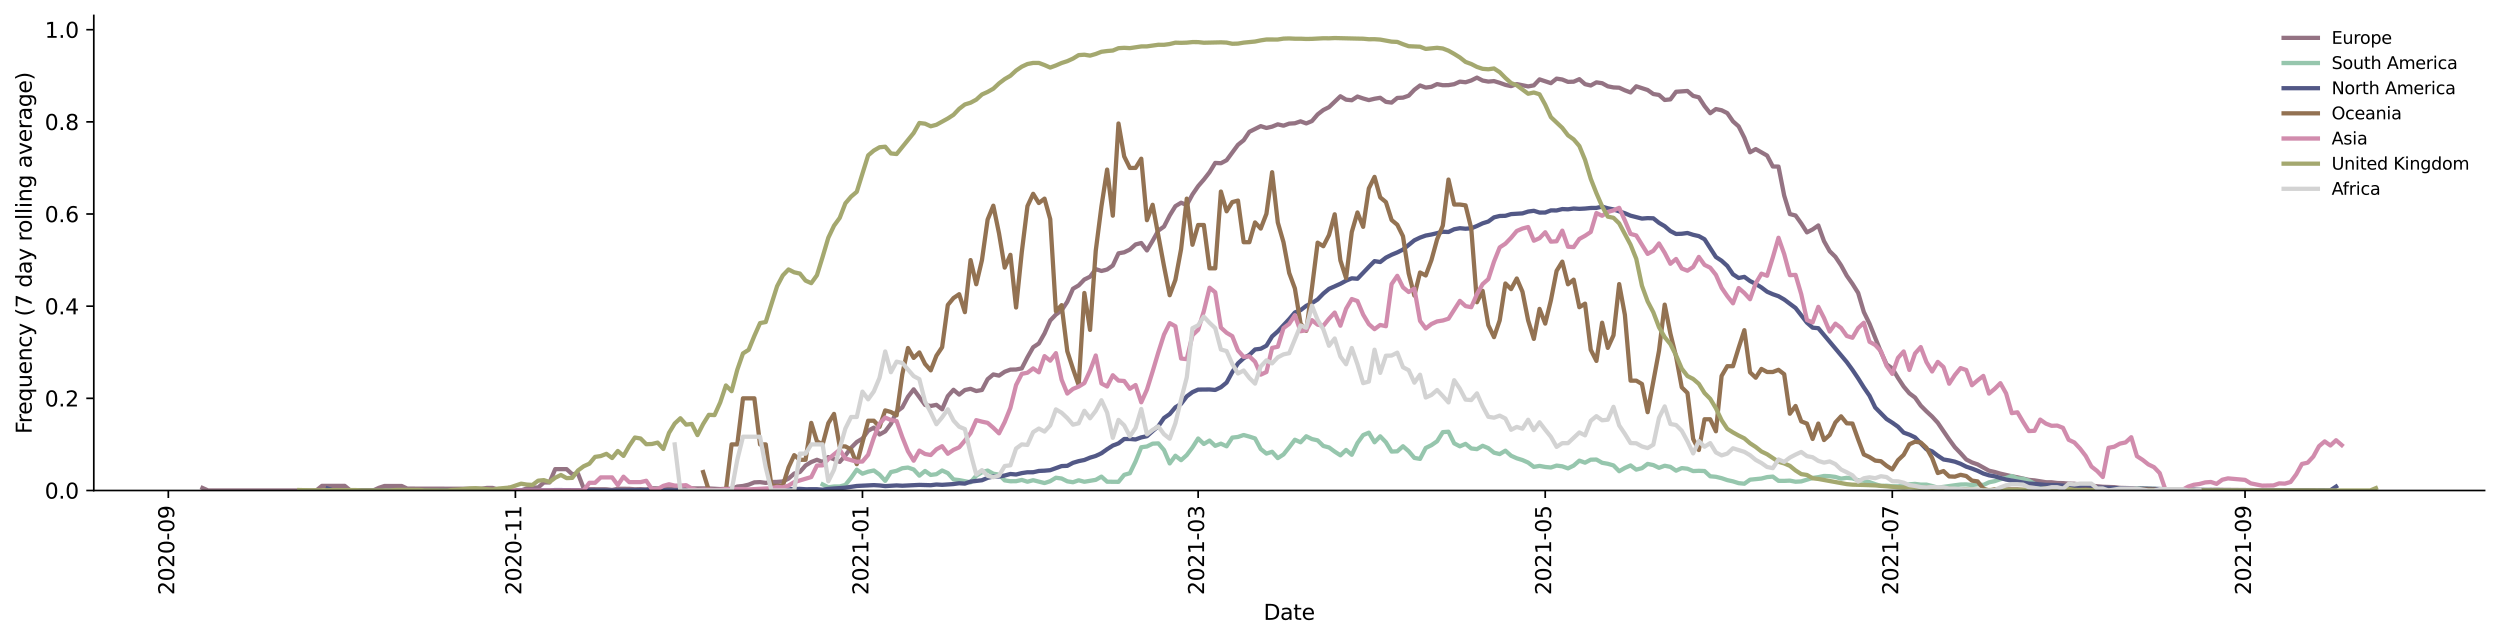 <?xml version="1.0" encoding="utf-8" standalone="no"?>
<!DOCTYPE svg PUBLIC "-//W3C//DTD SVG 1.1//EN"
  "http://www.w3.org/Graphics/SVG/1.1/DTD/svg11.dtd">
<svg height="298.621pt" version="1.1" viewBox="0 0 1166.981 298.621" width="1166.981pt" xmlns="http://www.w3.org/2000/svg" xmlns:xlink="http://www.w3.org/1999/xlink">
 <defs>
  <style type="text/css">*{stroke-linecap:butt;stroke-linejoin:round;}</style>
 </defs>
 <g id="figure_1">
  <g id="patch_1">
   <path d="M 0 298.621 
L 1166.981 298.621 
L 1166.981 0 
L 0 0 
z
" style="fill:#ffffff;"/>
  </g>
  <g id="axes_1">
   <g id="patch_2">
    <path d="M 43.781 228.96 
L 1159.781 228.96 
L 1159.781 7.2 
L 43.781 7.2 
z
" style="fill:#ffffff;"/>
   </g>
   <g id="matplotlib.axis_1">
    <g id="xtick_1">
     <g id="line2d_1">
      <defs>
       <path d="M 0 0 
L 0 3.5 
" id="mb3202e111b" style="stroke:#000000;stroke-width:0.8;"/>
      </defs>
      <g>
       <use style="stroke:#000000;stroke-width:0.8;" x="78.573" xlink:href="#mb3202e111b" y="228.96"/>
      </g>
     </g>
     <g id="text_1">
      <!-- 2020-09 -->
      <g transform="translate(81.333 277.743)rotate(-90)scale(0.1 -0.1)">
       <defs>
        <path d="M 1228 531 
L 3431 531 
L 3431 0 
L 469 0 
L 469 531 
Q 828 903 1448 1529 
Q 2069 2156 2228 2338 
Q 2531 2678 2651 2914 
Q 2772 3150 2772 3378 
Q 2772 3750 2511 3984 
Q 2250 4219 1831 4219 
Q 1534 4219 1204 4116 
Q 875 4013 500 3803 
L 500 4441 
Q 881 4594 1212 4672 
Q 1544 4750 1819 4750 
Q 2544 4750 2975 4387 
Q 3406 4025 3406 3419 
Q 3406 3131 3298 2873 
Q 3191 2616 2906 2266 
Q 2828 2175 2409 1742 
Q 1991 1309 1228 531 
z
" id="DejaVuSans-32" transform="scale(0.016)"/>
        <path d="M 2034 4250 
Q 1547 4250 1301 3770 
Q 1056 3291 1056 2328 
Q 1056 1369 1301 889 
Q 1547 409 2034 409 
Q 2525 409 2770 889 
Q 3016 1369 3016 2328 
Q 3016 3291 2770 3770 
Q 2525 4250 2034 4250 
z
M 2034 4750 
Q 2819 4750 3233 4129 
Q 3647 3509 3647 2328 
Q 3647 1150 3233 529 
Q 2819 -91 2034 -91 
Q 1250 -91 836 529 
Q 422 1150 422 2328 
Q 422 3509 836 4129 
Q 1250 4750 2034 4750 
z
" id="DejaVuSans-30" transform="scale(0.016)"/>
        <path d="M 313 2009 
L 1997 2009 
L 1997 1497 
L 313 1497 
L 313 2009 
z
" id="DejaVuSans-2d" transform="scale(0.016)"/>
        <path d="M 703 97 
L 703 672 
Q 941 559 1184 500 
Q 1428 441 1663 441 
Q 2288 441 2617 861 
Q 2947 1281 2994 2138 
Q 2813 1869 2534 1725 
Q 2256 1581 1919 1581 
Q 1219 1581 811 2004 
Q 403 2428 403 3163 
Q 403 3881 828 4315 
Q 1253 4750 1959 4750 
Q 2769 4750 3195 4129 
Q 3622 3509 3622 2328 
Q 3622 1225 3098 567 
Q 2575 -91 1691 -91 
Q 1453 -91 1209 -44 
Q 966 3 703 97 
z
M 1959 2075 
Q 2384 2075 2632 2365 
Q 2881 2656 2881 3163 
Q 2881 3666 2632 3958 
Q 2384 4250 1959 4250 
Q 1534 4250 1286 3958 
Q 1038 3666 1038 3163 
Q 1038 2656 1286 2365 
Q 1534 2075 1959 2075 
z
" id="DejaVuSans-39" transform="scale(0.016)"/>
       </defs>
       <use xlink:href="#DejaVuSans-32"/>
       <use x="63.623" xlink:href="#DejaVuSans-30"/>
       <use x="127.246" xlink:href="#DejaVuSans-32"/>
       <use x="190.869" xlink:href="#DejaVuSans-30"/>
       <use x="254.492" xlink:href="#DejaVuSans-2d"/>
       <use x="290.576" xlink:href="#DejaVuSans-30"/>
       <use x="354.199" xlink:href="#DejaVuSans-39"/>
      </g>
     </g>
    </g>
    <g id="xtick_2">
     <g id="line2d_2">
      <g>
       <use style="stroke:#000000;stroke-width:0.8;" x="240.582" xlink:href="#mb3202e111b" y="228.96"/>
      </g>
     </g>
     <g id="text_2">
      <!-- 2020-11 -->
      <g transform="translate(243.341 277.743)rotate(-90)scale(0.1 -0.1)">
       <defs>
        <path d="M 794 531 
L 1825 531 
L 1825 4091 
L 703 3866 
L 703 4441 
L 1819 4666 
L 2450 4666 
L 2450 531 
L 3481 531 
L 3481 0 
L 794 0 
L 794 531 
z
" id="DejaVuSans-31" transform="scale(0.016)"/>
       </defs>
       <use xlink:href="#DejaVuSans-32"/>
       <use x="63.623" xlink:href="#DejaVuSans-30"/>
       <use x="127.246" xlink:href="#DejaVuSans-32"/>
       <use x="190.869" xlink:href="#DejaVuSans-30"/>
       <use x="254.492" xlink:href="#DejaVuSans-2d"/>
       <use x="290.576" xlink:href="#DejaVuSans-31"/>
       <use x="354.199" xlink:href="#DejaVuSans-31"/>
      </g>
     </g>
    </g>
    <g id="xtick_3">
     <g id="line2d_3">
      <g>
       <use style="stroke:#000000;stroke-width:0.8;" x="402.59" xlink:href="#mb3202e111b" y="228.96"/>
      </g>
     </g>
     <g id="text_3">
      <!-- 2021-01 -->
      <g transform="translate(405.35 277.743)rotate(-90)scale(0.1 -0.1)">
       <use xlink:href="#DejaVuSans-32"/>
       <use x="63.623" xlink:href="#DejaVuSans-30"/>
       <use x="127.246" xlink:href="#DejaVuSans-32"/>
       <use x="190.869" xlink:href="#DejaVuSans-31"/>
       <use x="254.492" xlink:href="#DejaVuSans-2d"/>
       <use x="290.576" xlink:href="#DejaVuSans-30"/>
       <use x="354.199" xlink:href="#DejaVuSans-31"/>
      </g>
     </g>
    </g>
    <g id="xtick_4">
     <g id="line2d_4">
      <g>
       <use style="stroke:#000000;stroke-width:0.8;" x="559.287" xlink:href="#mb3202e111b" y="228.96"/>
      </g>
     </g>
     <g id="text_4">
      <!-- 2021-03 -->
      <g transform="translate(562.047 277.743)rotate(-90)scale(0.1 -0.1)">
       <defs>
        <path d="M 2597 2516 
Q 3050 2419 3304 2112 
Q 3559 1806 3559 1356 
Q 3559 666 3084 287 
Q 2609 -91 1734 -91 
Q 1441 -91 1130 -33 
Q 819 25 488 141 
L 488 750 
Q 750 597 1062 519 
Q 1375 441 1716 441 
Q 2309 441 2620 675 
Q 2931 909 2931 1356 
Q 2931 1769 2642 2001 
Q 2353 2234 1838 2234 
L 1294 2234 
L 1294 2753 
L 1863 2753 
Q 2328 2753 2575 2939 
Q 2822 3125 2822 3475 
Q 2822 3834 2567 4026 
Q 2313 4219 1838 4219 
Q 1578 4219 1281 4162 
Q 984 4106 628 3988 
L 628 4550 
Q 988 4650 1302 4700 
Q 1616 4750 1894 4750 
Q 2613 4750 3031 4423 
Q 3450 4097 3450 3541 
Q 3450 3153 3228 2886 
Q 3006 2619 2597 2516 
z
" id="DejaVuSans-33" transform="scale(0.016)"/>
       </defs>
       <use xlink:href="#DejaVuSans-32"/>
       <use x="63.623" xlink:href="#DejaVuSans-30"/>
       <use x="127.246" xlink:href="#DejaVuSans-32"/>
       <use x="190.869" xlink:href="#DejaVuSans-31"/>
       <use x="254.492" xlink:href="#DejaVuSans-2d"/>
       <use x="290.576" xlink:href="#DejaVuSans-30"/>
       <use x="354.199" xlink:href="#DejaVuSans-33"/>
      </g>
     </g>
    </g>
    <g id="xtick_5">
     <g id="line2d_5">
      <g>
       <use style="stroke:#000000;stroke-width:0.8;" x="721.296" xlink:href="#mb3202e111b" y="228.96"/>
      </g>
     </g>
     <g id="text_5">
      <!-- 2021-05 -->
      <g transform="translate(724.055 277.743)rotate(-90)scale(0.1 -0.1)">
       <defs>
        <path d="M 691 4666 
L 3169 4666 
L 3169 4134 
L 1269 4134 
L 1269 2991 
Q 1406 3038 1543 3061 
Q 1681 3084 1819 3084 
Q 2600 3084 3056 2656 
Q 3513 2228 3513 1497 
Q 3513 744 3044 326 
Q 2575 -91 1722 -91 
Q 1428 -91 1123 -41 
Q 819 9 494 109 
L 494 744 
Q 775 591 1075 516 
Q 1375 441 1709 441 
Q 2250 441 2565 725 
Q 2881 1009 2881 1497 
Q 2881 1984 2565 2268 
Q 2250 2553 1709 2553 
Q 1456 2553 1204 2497 
Q 953 2441 691 2322 
L 691 4666 
z
" id="DejaVuSans-35" transform="scale(0.016)"/>
       </defs>
       <use xlink:href="#DejaVuSans-32"/>
       <use x="63.623" xlink:href="#DejaVuSans-30"/>
       <use x="127.246" xlink:href="#DejaVuSans-32"/>
       <use x="190.869" xlink:href="#DejaVuSans-31"/>
       <use x="254.492" xlink:href="#DejaVuSans-2d"/>
       <use x="290.576" xlink:href="#DejaVuSans-30"/>
       <use x="354.199" xlink:href="#DejaVuSans-35"/>
      </g>
     </g>
    </g>
    <g id="xtick_6">
     <g id="line2d_6">
      <g>
       <use style="stroke:#000000;stroke-width:0.8;" x="883.304" xlink:href="#mb3202e111b" y="228.96"/>
      </g>
     </g>
     <g id="text_6">
      <!-- 2021-07 -->
      <g transform="translate(886.064 277.743)rotate(-90)scale(0.1 -0.1)">
       <defs>
        <path d="M 525 4666 
L 3525 4666 
L 3525 4397 
L 1831 0 
L 1172 0 
L 2766 4134 
L 525 4134 
L 525 4666 
z
" id="DejaVuSans-37" transform="scale(0.016)"/>
       </defs>
       <use xlink:href="#DejaVuSans-32"/>
       <use x="63.623" xlink:href="#DejaVuSans-30"/>
       <use x="127.246" xlink:href="#DejaVuSans-32"/>
       <use x="190.869" xlink:href="#DejaVuSans-31"/>
       <use x="254.492" xlink:href="#DejaVuSans-2d"/>
       <use x="290.576" xlink:href="#DejaVuSans-30"/>
       <use x="354.199" xlink:href="#DejaVuSans-37"/>
      </g>
     </g>
    </g>
    <g id="xtick_7">
     <g id="line2d_7">
      <g>
       <use style="stroke:#000000;stroke-width:0.8;" x="1047.969" xlink:href="#mb3202e111b" y="228.96"/>
      </g>
     </g>
     <g id="text_7">
      <!-- 2021-09 -->
      <g transform="translate(1050.728 277.743)rotate(-90)scale(0.1 -0.1)">
       <use xlink:href="#DejaVuSans-32"/>
       <use x="63.623" xlink:href="#DejaVuSans-30"/>
       <use x="127.246" xlink:href="#DejaVuSans-32"/>
       <use x="190.869" xlink:href="#DejaVuSans-31"/>
       <use x="254.492" xlink:href="#DejaVuSans-2d"/>
       <use x="290.576" xlink:href="#DejaVuSans-30"/>
       <use x="354.199" xlink:href="#DejaVuSans-39"/>
      </g>
     </g>
    </g>
    <g id="text_8">
     <!-- Date -->
     <g transform="translate(589.83 289.341)scale(0.1 -0.1)">
      <defs>
       <path d="M 1259 4147 
L 1259 519 
L 2022 519 
Q 2988 519 3436 956 
Q 3884 1394 3884 2338 
Q 3884 3275 3436 3711 
Q 2988 4147 2022 4147 
L 1259 4147 
z
M 628 4666 
L 1925 4666 
Q 3281 4666 3915 4102 
Q 4550 3538 4550 2338 
Q 4550 1131 3912 565 
Q 3275 0 1925 0 
L 628 0 
L 628 4666 
z
" id="DejaVuSans-44" transform="scale(0.016)"/>
       <path d="M 2194 1759 
Q 1497 1759 1228 1600 
Q 959 1441 959 1056 
Q 959 750 1161 570 
Q 1363 391 1709 391 
Q 2188 391 2477 730 
Q 2766 1069 2766 1631 
L 2766 1759 
L 2194 1759 
z
M 3341 1997 
L 3341 0 
L 2766 0 
L 2766 531 
Q 2569 213 2275 61 
Q 1981 -91 1556 -91 
Q 1019 -91 701 211 
Q 384 513 384 1019 
Q 384 1609 779 1909 
Q 1175 2209 1959 2209 
L 2766 2209 
L 2766 2266 
Q 2766 2663 2505 2880 
Q 2244 3097 1772 3097 
Q 1472 3097 1187 3025 
Q 903 2953 641 2809 
L 641 3341 
Q 956 3463 1253 3523 
Q 1550 3584 1831 3584 
Q 2591 3584 2966 3190 
Q 3341 2797 3341 1997 
z
" id="DejaVuSans-61" transform="scale(0.016)"/>
       <path d="M 1172 4494 
L 1172 3500 
L 2356 3500 
L 2356 3053 
L 1172 3053 
L 1172 1153 
Q 1172 725 1289 603 
Q 1406 481 1766 481 
L 2356 481 
L 2356 0 
L 1766 0 
Q 1100 0 847 248 
Q 594 497 594 1153 
L 594 3053 
L 172 3053 
L 172 3500 
L 594 3500 
L 594 4494 
L 1172 4494 
z
" id="DejaVuSans-74" transform="scale(0.016)"/>
       <path d="M 3597 1894 
L 3597 1613 
L 953 1613 
Q 991 1019 1311 708 
Q 1631 397 2203 397 
Q 2534 397 2845 478 
Q 3156 559 3463 722 
L 3463 178 
Q 3153 47 2828 -22 
Q 2503 -91 2169 -91 
Q 1331 -91 842 396 
Q 353 884 353 1716 
Q 353 2575 817 3079 
Q 1281 3584 2069 3584 
Q 2775 3584 3186 3129 
Q 3597 2675 3597 1894 
z
M 3022 2063 
Q 3016 2534 2758 2815 
Q 2500 3097 2075 3097 
Q 1594 3097 1305 2825 
Q 1016 2553 972 2059 
L 3022 2063 
z
" id="DejaVuSans-65" transform="scale(0.016)"/>
      </defs>
      <use xlink:href="#DejaVuSans-44"/>
      <use x="77.002" xlink:href="#DejaVuSans-61"/>
      <use x="138.281" xlink:href="#DejaVuSans-74"/>
      <use x="177.49" xlink:href="#DejaVuSans-65"/>
     </g>
    </g>
   </g>
   <g id="matplotlib.axis_2">
    <g id="ytick_1">
     <g id="line2d_8">
      <defs>
       <path d="M 0 0 
L -3.5 0 
" id="m6510a0fc95" style="stroke:#000000;stroke-width:0.8;"/>
      </defs>
      <g>
       <use style="stroke:#000000;stroke-width:0.8;" x="43.781" xlink:href="#m6510a0fc95" y="228.96"/>
      </g>
     </g>
     <g id="text_9">
      <!-- 0.0 -->
      <g transform="translate(20.878 232.759)scale(0.1 -0.1)">
       <defs>
        <path d="M 684 794 
L 1344 794 
L 1344 0 
L 684 0 
L 684 794 
z
" id="DejaVuSans-2e" transform="scale(0.016)"/>
       </defs>
       <use xlink:href="#DejaVuSans-30"/>
       <use x="63.623" xlink:href="#DejaVuSans-2e"/>
       <use x="95.41" xlink:href="#DejaVuSans-30"/>
      </g>
     </g>
    </g>
    <g id="ytick_2">
     <g id="line2d_9">
      <g>
       <use style="stroke:#000000;stroke-width:0.8;" x="43.781" xlink:href="#m6510a0fc95" y="185.94"/>
      </g>
     </g>
     <g id="text_10">
      <!-- 0.2 -->
      <g transform="translate(20.878 189.739)scale(0.1 -0.1)">
       <use xlink:href="#DejaVuSans-30"/>
       <use x="63.623" xlink:href="#DejaVuSans-2e"/>
       <use x="95.41" xlink:href="#DejaVuSans-32"/>
      </g>
     </g>
    </g>
    <g id="ytick_3">
     <g id="line2d_10">
      <g>
       <use style="stroke:#000000;stroke-width:0.8;" x="43.781" xlink:href="#m6510a0fc95" y="142.92"/>
      </g>
     </g>
     <g id="text_11">
      <!-- 0.4 -->
      <g transform="translate(20.878 146.719)scale(0.1 -0.1)">
       <defs>
        <path d="M 2419 4116 
L 825 1625 
L 2419 1625 
L 2419 4116 
z
M 2253 4666 
L 3047 4666 
L 3047 1625 
L 3713 1625 
L 3713 1100 
L 3047 1100 
L 3047 0 
L 2419 0 
L 2419 1100 
L 313 1100 
L 313 1709 
L 2253 4666 
z
" id="DejaVuSans-34" transform="scale(0.016)"/>
       </defs>
       <use xlink:href="#DejaVuSans-30"/>
       <use x="63.623" xlink:href="#DejaVuSans-2e"/>
       <use x="95.41" xlink:href="#DejaVuSans-34"/>
      </g>
     </g>
    </g>
    <g id="ytick_4">
     <g id="line2d_11">
      <g>
       <use style="stroke:#000000;stroke-width:0.8;" x="43.781" xlink:href="#m6510a0fc95" y="99.9"/>
      </g>
     </g>
     <g id="text_12">
      <!-- 0.6 -->
      <g transform="translate(20.878 103.699)scale(0.1 -0.1)">
       <defs>
        <path d="M 2113 2584 
Q 1688 2584 1439 2293 
Q 1191 2003 1191 1497 
Q 1191 994 1439 701 
Q 1688 409 2113 409 
Q 2538 409 2786 701 
Q 3034 994 3034 1497 
Q 3034 2003 2786 2293 
Q 2538 2584 2113 2584 
z
M 3366 4563 
L 3366 3988 
Q 3128 4100 2886 4159 
Q 2644 4219 2406 4219 
Q 1781 4219 1451 3797 
Q 1122 3375 1075 2522 
Q 1259 2794 1537 2939 
Q 1816 3084 2150 3084 
Q 2853 3084 3261 2657 
Q 3669 2231 3669 1497 
Q 3669 778 3244 343 
Q 2819 -91 2113 -91 
Q 1303 -91 875 529 
Q 447 1150 447 2328 
Q 447 3434 972 4092 
Q 1497 4750 2381 4750 
Q 2619 4750 2861 4703 
Q 3103 4656 3366 4563 
z
" id="DejaVuSans-36" transform="scale(0.016)"/>
       </defs>
       <use xlink:href="#DejaVuSans-30"/>
       <use x="63.623" xlink:href="#DejaVuSans-2e"/>
       <use x="95.41" xlink:href="#DejaVuSans-36"/>
      </g>
     </g>
    </g>
    <g id="ytick_5">
     <g id="line2d_12">
      <g>
       <use style="stroke:#000000;stroke-width:0.8;" x="43.781" xlink:href="#m6510a0fc95" y="56.88"/>
      </g>
     </g>
     <g id="text_13">
      <!-- 0.8 -->
      <g transform="translate(20.878 60.679)scale(0.1 -0.1)">
       <defs>
        <path d="M 2034 2216 
Q 1584 2216 1326 1975 
Q 1069 1734 1069 1313 
Q 1069 891 1326 650 
Q 1584 409 2034 409 
Q 2484 409 2743 651 
Q 3003 894 3003 1313 
Q 3003 1734 2745 1975 
Q 2488 2216 2034 2216 
z
M 1403 2484 
Q 997 2584 770 2862 
Q 544 3141 544 3541 
Q 544 4100 942 4425 
Q 1341 4750 2034 4750 
Q 2731 4750 3128 4425 
Q 3525 4100 3525 3541 
Q 3525 3141 3298 2862 
Q 3072 2584 2669 2484 
Q 3125 2378 3379 2068 
Q 3634 1759 3634 1313 
Q 3634 634 3220 271 
Q 2806 -91 2034 -91 
Q 1263 -91 848 271 
Q 434 634 434 1313 
Q 434 1759 690 2068 
Q 947 2378 1403 2484 
z
M 1172 3481 
Q 1172 3119 1398 2916 
Q 1625 2713 2034 2713 
Q 2441 2713 2670 2916 
Q 2900 3119 2900 3481 
Q 2900 3844 2670 4047 
Q 2441 4250 2034 4250 
Q 1625 4250 1398 4047 
Q 1172 3844 1172 3481 
z
" id="DejaVuSans-38" transform="scale(0.016)"/>
       </defs>
       <use xlink:href="#DejaVuSans-30"/>
       <use x="63.623" xlink:href="#DejaVuSans-2e"/>
       <use x="95.41" xlink:href="#DejaVuSans-38"/>
      </g>
     </g>
    </g>
    <g id="ytick_6">
     <g id="line2d_13">
      <g>
       <use style="stroke:#000000;stroke-width:0.8;" x="43.781" xlink:href="#m6510a0fc95" y="13.859"/>
      </g>
     </g>
     <g id="text_14">
      <!-- 1.0 -->
      <g transform="translate(20.878 17.659)scale(0.1 -0.1)">
       <use xlink:href="#DejaVuSans-31"/>
       <use x="63.623" xlink:href="#DejaVuSans-2e"/>
       <use x="95.41" xlink:href="#DejaVuSans-30"/>
      </g>
     </g>
    </g>
    <g id="text_15">
     <!-- Frequency (7 day rolling average) -->
     <g transform="translate(14.798 202.529)rotate(-90)scale(0.1 -0.1)">
      <defs>
       <path d="M 628 4666 
L 3309 4666 
L 3309 4134 
L 1259 4134 
L 1259 2759 
L 3109 2759 
L 3109 2228 
L 1259 2228 
L 1259 0 
L 628 0 
L 628 4666 
z
" id="DejaVuSans-46" transform="scale(0.016)"/>
       <path d="M 2631 2963 
Q 2534 3019 2420 3045 
Q 2306 3072 2169 3072 
Q 1681 3072 1420 2755 
Q 1159 2438 1159 1844 
L 1159 0 
L 581 0 
L 581 3500 
L 1159 3500 
L 1159 2956 
Q 1341 3275 1631 3429 
Q 1922 3584 2338 3584 
Q 2397 3584 2469 3576 
Q 2541 3569 2628 3553 
L 2631 2963 
z
" id="DejaVuSans-72" transform="scale(0.016)"/>
       <path d="M 947 1747 
Q 947 1113 1208 752 
Q 1469 391 1925 391 
Q 2381 391 2643 752 
Q 2906 1113 2906 1747 
Q 2906 2381 2643 2742 
Q 2381 3103 1925 3103 
Q 1469 3103 1208 2742 
Q 947 2381 947 1747 
z
M 2906 525 
Q 2725 213 2448 61 
Q 2172 -91 1784 -91 
Q 1150 -91 751 415 
Q 353 922 353 1747 
Q 353 2572 751 3078 
Q 1150 3584 1784 3584 
Q 2172 3584 2448 3432 
Q 2725 3281 2906 2969 
L 2906 3500 
L 3481 3500 
L 3481 -1331 
L 2906 -1331 
L 2906 525 
z
" id="DejaVuSans-71" transform="scale(0.016)"/>
       <path d="M 544 1381 
L 544 3500 
L 1119 3500 
L 1119 1403 
Q 1119 906 1312 657 
Q 1506 409 1894 409 
Q 2359 409 2629 706 
Q 2900 1003 2900 1516 
L 2900 3500 
L 3475 3500 
L 3475 0 
L 2900 0 
L 2900 538 
Q 2691 219 2414 64 
Q 2138 -91 1772 -91 
Q 1169 -91 856 284 
Q 544 659 544 1381 
z
M 1991 3584 
L 1991 3584 
z
" id="DejaVuSans-75" transform="scale(0.016)"/>
       <path d="M 3513 2113 
L 3513 0 
L 2938 0 
L 2938 2094 
Q 2938 2591 2744 2837 
Q 2550 3084 2163 3084 
Q 1697 3084 1428 2787 
Q 1159 2491 1159 1978 
L 1159 0 
L 581 0 
L 581 3500 
L 1159 3500 
L 1159 2956 
Q 1366 3272 1645 3428 
Q 1925 3584 2291 3584 
Q 2894 3584 3203 3211 
Q 3513 2838 3513 2113 
z
" id="DejaVuSans-6e" transform="scale(0.016)"/>
       <path d="M 3122 3366 
L 3122 2828 
Q 2878 2963 2633 3030 
Q 2388 3097 2138 3097 
Q 1578 3097 1268 2742 
Q 959 2388 959 1747 
Q 959 1106 1268 751 
Q 1578 397 2138 397 
Q 2388 397 2633 464 
Q 2878 531 3122 666 
L 3122 134 
Q 2881 22 2623 -34 
Q 2366 -91 2075 -91 
Q 1284 -91 818 406 
Q 353 903 353 1747 
Q 353 2603 823 3093 
Q 1294 3584 2113 3584 
Q 2378 3584 2631 3529 
Q 2884 3475 3122 3366 
z
" id="DejaVuSans-63" transform="scale(0.016)"/>
       <path d="M 2059 -325 
Q 1816 -950 1584 -1140 
Q 1353 -1331 966 -1331 
L 506 -1331 
L 506 -850 
L 844 -850 
Q 1081 -850 1212 -737 
Q 1344 -625 1503 -206 
L 1606 56 
L 191 3500 
L 800 3500 
L 1894 763 
L 2988 3500 
L 3597 3500 
L 2059 -325 
z
" id="DejaVuSans-79" transform="scale(0.016)"/>
       <path id="DejaVuSans-20" transform="scale(0.016)"/>
       <path d="M 1984 4856 
Q 1566 4138 1362 3434 
Q 1159 2731 1159 2009 
Q 1159 1288 1364 580 
Q 1569 -128 1984 -844 
L 1484 -844 
Q 1016 -109 783 600 
Q 550 1309 550 2009 
Q 550 2706 781 3412 
Q 1013 4119 1484 4856 
L 1984 4856 
z
" id="DejaVuSans-28" transform="scale(0.016)"/>
       <path d="M 2906 2969 
L 2906 4863 
L 3481 4863 
L 3481 0 
L 2906 0 
L 2906 525 
Q 2725 213 2448 61 
Q 2172 -91 1784 -91 
Q 1150 -91 751 415 
Q 353 922 353 1747 
Q 353 2572 751 3078 
Q 1150 3584 1784 3584 
Q 2172 3584 2448 3432 
Q 2725 3281 2906 2969 
z
M 947 1747 
Q 947 1113 1208 752 
Q 1469 391 1925 391 
Q 2381 391 2643 752 
Q 2906 1113 2906 1747 
Q 2906 2381 2643 2742 
Q 2381 3103 1925 3103 
Q 1469 3103 1208 2742 
Q 947 2381 947 1747 
z
" id="DejaVuSans-64" transform="scale(0.016)"/>
       <path d="M 1959 3097 
Q 1497 3097 1228 2736 
Q 959 2375 959 1747 
Q 959 1119 1226 758 
Q 1494 397 1959 397 
Q 2419 397 2687 759 
Q 2956 1122 2956 1747 
Q 2956 2369 2687 2733 
Q 2419 3097 1959 3097 
z
M 1959 3584 
Q 2709 3584 3137 3096 
Q 3566 2609 3566 1747 
Q 3566 888 3137 398 
Q 2709 -91 1959 -91 
Q 1206 -91 779 398 
Q 353 888 353 1747 
Q 353 2609 779 3096 
Q 1206 3584 1959 3584 
z
" id="DejaVuSans-6f" transform="scale(0.016)"/>
       <path d="M 603 4863 
L 1178 4863 
L 1178 0 
L 603 0 
L 603 4863 
z
" id="DejaVuSans-6c" transform="scale(0.016)"/>
       <path d="M 603 3500 
L 1178 3500 
L 1178 0 
L 603 0 
L 603 3500 
z
M 603 4863 
L 1178 4863 
L 1178 4134 
L 603 4134 
L 603 4863 
z
" id="DejaVuSans-69" transform="scale(0.016)"/>
       <path d="M 2906 1791 
Q 2906 2416 2648 2759 
Q 2391 3103 1925 3103 
Q 1463 3103 1205 2759 
Q 947 2416 947 1791 
Q 947 1169 1205 825 
Q 1463 481 1925 481 
Q 2391 481 2648 825 
Q 2906 1169 2906 1791 
z
M 3481 434 
Q 3481 -459 3084 -895 
Q 2688 -1331 1869 -1331 
Q 1566 -1331 1297 -1286 
Q 1028 -1241 775 -1147 
L 775 -588 
Q 1028 -725 1275 -790 
Q 1522 -856 1778 -856 
Q 2344 -856 2625 -561 
Q 2906 -266 2906 331 
L 2906 616 
Q 2728 306 2450 153 
Q 2172 0 1784 0 
Q 1141 0 747 490 
Q 353 981 353 1791 
Q 353 2603 747 3093 
Q 1141 3584 1784 3584 
Q 2172 3584 2450 3431 
Q 2728 3278 2906 2969 
L 2906 3500 
L 3481 3500 
L 3481 434 
z
" id="DejaVuSans-67" transform="scale(0.016)"/>
       <path d="M 191 3500 
L 800 3500 
L 1894 563 
L 2988 3500 
L 3597 3500 
L 2284 0 
L 1503 0 
L 191 3500 
z
" id="DejaVuSans-76" transform="scale(0.016)"/>
       <path d="M 513 4856 
L 1013 4856 
Q 1481 4119 1714 3412 
Q 1947 2706 1947 2009 
Q 1947 1309 1714 600 
Q 1481 -109 1013 -844 
L 513 -844 
Q 928 -128 1133 580 
Q 1338 1288 1338 2009 
Q 1338 2731 1133 3434 
Q 928 4138 513 4856 
z
" id="DejaVuSans-29" transform="scale(0.016)"/>
      </defs>
      <use xlink:href="#DejaVuSans-46"/>
      <use x="50.27" xlink:href="#DejaVuSans-72"/>
      <use x="89.133" xlink:href="#DejaVuSans-65"/>
      <use x="150.656" xlink:href="#DejaVuSans-71"/>
      <use x="214.133" xlink:href="#DejaVuSans-75"/>
      <use x="277.512" xlink:href="#DejaVuSans-65"/>
      <use x="339.035" xlink:href="#DejaVuSans-6e"/>
      <use x="402.414" xlink:href="#DejaVuSans-63"/>
      <use x="457.395" xlink:href="#DejaVuSans-79"/>
      <use x="516.574" xlink:href="#DejaVuSans-20"/>
      <use x="548.361" xlink:href="#DejaVuSans-28"/>
      <use x="587.375" xlink:href="#DejaVuSans-37"/>
      <use x="650.998" xlink:href="#DejaVuSans-20"/>
      <use x="682.785" xlink:href="#DejaVuSans-64"/>
      <use x="746.262" xlink:href="#DejaVuSans-61"/>
      <use x="807.541" xlink:href="#DejaVuSans-79"/>
      <use x="866.721" xlink:href="#DejaVuSans-20"/>
      <use x="898.508" xlink:href="#DejaVuSans-72"/>
      <use x="937.371" xlink:href="#DejaVuSans-6f"/>
      <use x="998.553" xlink:href="#DejaVuSans-6c"/>
      <use x="1026.336" xlink:href="#DejaVuSans-6c"/>
      <use x="1054.119" xlink:href="#DejaVuSans-69"/>
      <use x="1081.902" xlink:href="#DejaVuSans-6e"/>
      <use x="1145.281" xlink:href="#DejaVuSans-67"/>
      <use x="1208.758" xlink:href="#DejaVuSans-20"/>
      <use x="1240.545" xlink:href="#DejaVuSans-61"/>
      <use x="1301.824" xlink:href="#DejaVuSans-76"/>
      <use x="1361.004" xlink:href="#DejaVuSans-65"/>
      <use x="1422.527" xlink:href="#DejaVuSans-72"/>
      <use x="1463.641" xlink:href="#DejaVuSans-61"/>
      <use x="1524.92" xlink:href="#DejaVuSans-67"/>
      <use x="1588.396" xlink:href="#DejaVuSans-65"/>
      <use x="1649.92" xlink:href="#DejaVuSans-29"/>
     </g>
    </g>
   </g>
   <g id="line2d_14">
    <path clip-path="url(#p6777eff695)" d="M 94.509 227.781 
L 97.164 228.96 
L 147.626 228.96 
L 150.282 226.809 
L 160.905 226.809 
L 163.561 228.96 
L 174.185 228.96 
L 176.841 227.731 
L 179.497 226.853 
L 187.464 226.853 
L 190.12 228.082 
L 200.744 228.116 
L 224.647 228.148 
L 227.302 227.771 
L 229.958 227.771 
L 232.614 228.583 
L 237.926 228.583 
L 240.582 228.96 
L 243.238 228.96 
L 245.894 228.004 
L 248.549 227.586 
L 251.205 227.586 
L 253.861 225.196 
L 256.517 225.196 
L 259.173 218.982 
L 264.485 218.987 
L 267.141 221.377 
L 269.796 221.087 
L 272.452 227.944 
L 275.108 228.357 
L 283.076 228.408 
L 285.732 228.721 
L 288.388 228.158 
L 293.699 228.2 
L 296.355 228.398 
L 299.011 228.327 
L 301.667 228.463 
L 304.323 227.951 
L 312.291 228.022 
L 314.946 228.141 
L 317.602 228.44 
L 320.258 228.303 
L 322.914 227.971 
L 330.882 228 
L 336.193 228.302 
L 338.849 228.172 
L 341.505 228.179 
L 344.161 227.124 
L 346.817 226.854 
L 349.473 226.232 
L 352.129 225.167 
L 354.785 225.046 
L 357.44 225.414 
L 360.096 225.019 
L 362.752 224.951 
L 365.408 224.743 
L 368.064 223.423 
L 370.72 221.066 
L 373.376 220.322 
L 376.032 217.287 
L 378.687 215.668 
L 381.343 214.625 
L 383.999 215.65 
L 386.655 213.366 
L 389.311 214.352 
L 391.967 215.595 
L 394.623 212.576 
L 397.279 209.009 
L 399.935 206.325 
L 402.59 204.728 
L 405.246 201.08 
L 407.902 199.623 
L 410.558 202.808 
L 413.214 201.351 
L 415.87 197.815 
L 418.526 192.179 
L 421.182 190.176 
L 423.837 185.194 
L 426.493 181.748 
L 431.805 189.009 
L 434.461 189.499 
L 437.117 188.984 
L 439.773 191.05 
L 442.429 184.906 
L 445.084 181.948 
L 447.74 184.186 
L 450.396 182.072 
L 453.052 181.492 
L 455.708 182.539 
L 458.364 182.045 
L 461.02 177.003 
L 463.676 174.789 
L 466.331 175.333 
L 468.987 173.533 
L 471.643 172.537 
L 474.299 172.481 
L 476.955 171.966 
L 479.611 166.758 
L 482.267 162.094 
L 484.923 160.337 
L 487.578 155.633 
L 490.234 149.603 
L 492.89 146.835 
L 495.546 144.866 
L 498.202 140.853 
L 500.858 134.786 
L 503.514 133.228 
L 506.17 130.476 
L 508.826 129.172 
L 511.481 125.621 
L 514.137 126.493 
L 516.793 125.806 
L 519.449 123.945 
L 522.105 118.255 
L 524.761 117.781 
L 527.417 116.489 
L 530.073 114.111 
L 532.728 113.437 
L 535.384 116.905 
L 538.04 112.405 
L 540.696 107.639 
L 543.352 105.764 
L 546.008 100.555 
L 548.664 96.245 
L 551.32 94.634 
L 553.975 95.707 
L 556.631 90.766 
L 559.287 86.891 
L 561.943 83.811 
L 564.599 80.402 
L 567.255 76.048 
L 569.911 76.196 
L 572.567 74.792 
L 577.878 67.593 
L 580.534 65.466 
L 583.19 61.522 
L 588.502 58.879 
L 591.158 59.735 
L 593.814 59.121 
L 596.469 58.036 
L 599.125 58.669 
L 601.781 57.706 
L 604.437 57.543 
L 607.093 56.64 
L 609.749 57.611 
L 612.405 56.512 
L 615.061 53.409 
L 617.717 51.351 
L 620.372 50.015 
L 625.684 44.941 
L 628.34 46.518 
L 630.996 46.794 
L 633.652 45.07 
L 636.308 45.968 
L 638.964 46.729 
L 641.619 46.094 
L 644.275 45.648 
L 646.931 47.545 
L 649.587 47.889 
L 652.243 45.722 
L 654.899 45.58 
L 657.555 44.669 
L 660.211 41.91 
L 662.866 39.9 
L 665.522 40.879 
L 668.178 40.529 
L 670.834 39.259 
L 673.49 39.779 
L 676.146 39.734 
L 678.802 39.292 
L 681.458 38.104 
L 684.113 38.397 
L 686.769 37.56 
L 689.425 36.232 
L 692.081 37.605 
L 694.737 38.09 
L 697.393 37.849 
L 700.049 38.662 
L 702.705 39.614 
L 705.36 40.204 
L 708.016 39.254 
L 713.328 40.336 
L 715.984 39.847 
L 718.64 37.059 
L 723.952 38.813 
L 726.608 36.7 
L 729.263 37.119 
L 731.919 38.213 
L 734.575 38.133 
L 737.231 36.963 
L 739.887 39.284 
L 742.543 39.905 
L 745.199 38.442 
L 747.855 38.84 
L 750.51 40.29 
L 753.166 40.809 
L 755.822 40.945 
L 758.478 42.159 
L 761.134 43.151 
L 763.79 40.286 
L 769.102 42.015 
L 771.757 43.888 
L 774.413 44.315 
L 777.069 46.665 
L 779.725 46.392 
L 782.381 42.832 
L 787.693 42.467 
L 790.349 44.762 
L 793.004 45.416 
L 795.66 49.518 
L 798.316 52.839 
L 800.972 50.905 
L 803.628 51.468 
L 806.284 52.795 
L 808.94 56.646 
L 811.596 58.998 
L 814.252 64.292 
L 816.907 71.079 
L 819.563 69.596 
L 824.875 72.621 
L 827.531 77.71 
L 830.187 77.764 
L 832.843 91.286 
L 835.499 99.929 
L 838.154 100.592 
L 840.81 104.312 
L 843.466 108.468 
L 846.122 107.099 
L 848.778 105.241 
L 851.434 112.571 
L 854.09 117.266 
L 856.746 119.876 
L 859.401 123.861 
L 862.057 128.704 
L 864.713 132.49 
L 867.369 136.728 
L 870.025 145.648 
L 872.681 151.133 
L 877.993 164.297 
L 880.648 170.094 
L 883.304 171.961 
L 885.96 176.4 
L 888.616 180.438 
L 891.272 183.587 
L 893.928 185.577 
L 896.584 189.33 
L 899.24 191.997 
L 901.895 194.453 
L 904.551 197.357 
L 909.863 205.151 
L 912.519 208.766 
L 915.175 211.532 
L 917.831 214.477 
L 920.487 215.865 
L 923.143 216.777 
L 928.454 219.72 
L 931.11 220.319 
L 933.766 221.1 
L 939.078 222.317 
L 941.734 222.81 
L 947.045 224.01 
L 949.701 224.238 
L 955.013 225.103 
L 957.669 225.13 
L 960.325 225.468 
L 962.981 225.527 
L 965.637 225.767 
L 968.292 225.817 
L 970.948 226.209 
L 981.572 227.23 
L 986.884 227.407 
L 989.539 227.737 
L 997.507 227.952 
L 1008.131 228.519 
L 1018.754 228.475 
L 1029.378 228.725 
L 1034.689 228.626 
L 1053.281 228.791 
L 1069.216 228.796 
L 1074.528 228.782 
L 1079.839 228.827 
L 1079.839 228.827 
" style="fill:none;stroke:#947383;stroke-linecap:square;stroke-width:2;"/>
   </g>
   <g id="line2d_15">
    <path clip-path="url(#p6777eff695)" d="M 383.999 226.127 
L 386.655 227.451 
L 389.311 227.09 
L 391.967 227.09 
L 394.623 226.348 
L 397.279 223.039 
L 399.935 219.243 
L 402.59 221.113 
L 405.246 220.178 
L 407.902 219.616 
L 410.558 221.552 
L 413.214 224.452 
L 415.87 220.355 
L 418.526 219.772 
L 421.182 218.566 
L 423.837 218.252 
L 426.493 219.148 
L 429.149 222.028 
L 431.805 219.845 
L 434.461 221.703 
L 437.117 221.341 
L 439.773 219.621 
L 442.429 220.838 
L 445.084 223.784 
L 447.74 224.107 
L 453.052 225.146 
L 455.708 222.029 
L 458.364 220.458 
L 461.02 219.655 
L 463.676 221.138 
L 466.331 221.542 
L 468.987 224.241 
L 471.643 224.64 
L 474.299 224.618 
L 476.955 224.02 
L 479.611 224.864 
L 482.267 224.149 
L 487.578 225.484 
L 490.234 224.623 
L 492.89 223 
L 495.546 223.364 
L 498.202 224.676 
L 500.858 225.11 
L 503.514 224.192 
L 506.17 224.886 
L 511.481 223.993 
L 514.137 222.483 
L 516.793 224.86 
L 522.105 224.921 
L 524.761 221.654 
L 527.417 220.9 
L 530.073 215.408 
L 532.728 208.776 
L 535.384 208.42 
L 538.04 207.104 
L 540.696 206.964 
L 543.352 210.082 
L 546.008 216.326 
L 548.664 212.74 
L 551.32 214.8 
L 553.975 212.424 
L 556.631 208.864 
L 559.287 204.693 
L 561.943 207.243 
L 564.599 205.658 
L 567.255 208.113 
L 569.911 207.099 
L 572.567 208.333 
L 575.222 204.268 
L 577.878 203.965 
L 580.534 203.059 
L 583.19 203.797 
L 585.846 204.658 
L 588.502 209.603 
L 591.158 211.73 
L 593.814 210.892 
L 596.469 213.842 
L 599.125 212.133 
L 601.781 208.793 
L 604.437 205.273 
L 607.093 206.447 
L 609.749 203.647 
L 612.405 204.956 
L 615.061 205.557 
L 617.717 208.166 
L 620.372 208.877 
L 623.028 210.811 
L 625.684 212.531 
L 628.34 210.032 
L 630.996 212.287 
L 633.652 206.79 
L 636.308 203.093 
L 638.964 201.974 
L 641.619 206.442 
L 644.275 203.668 
L 646.931 206.424 
L 649.587 210.78 
L 652.243 210.672 
L 654.899 208.306 
L 657.555 210.627 
L 660.211 213.743 
L 662.866 214.216 
L 665.522 209.102 
L 668.178 207.814 
L 670.834 205.972 
L 673.49 201.716 
L 676.146 201.526 
L 678.802 206.95 
L 681.458 208.342 
L 684.113 207.2 
L 686.769 209.339 
L 689.425 209.646 
L 692.081 208.095 
L 694.737 209.198 
L 697.393 211.312 
L 700.049 211.956 
L 702.705 210.38 
L 705.36 212.73 
L 708.016 213.928 
L 710.672 214.754 
L 713.328 215.925 
L 715.984 217.94 
L 718.64 217.477 
L 721.296 217.975 
L 723.952 218.222 
L 726.608 217.338 
L 729.263 217.681 
L 731.919 218.638 
L 734.575 217.328 
L 737.231 215.028 
L 739.887 215.975 
L 742.543 214.579 
L 745.199 214.508 
L 747.855 216.023 
L 750.51 216.495 
L 753.166 217.255 
L 755.822 219.954 
L 758.478 218.429 
L 761.134 217.266 
L 763.79 219.212 
L 766.446 218.54 
L 769.102 216.55 
L 771.757 217.091 
L 774.413 218.384 
L 777.069 217.402 
L 779.725 217.94 
L 782.381 219.699 
L 785.037 218.501 
L 787.693 218.798 
L 790.349 219.897 
L 793.004 219.771 
L 795.66 219.875 
L 798.316 222.33 
L 800.972 222.568 
L 803.628 223.211 
L 806.284 224.111 
L 808.94 224.701 
L 811.596 225.531 
L 814.252 225.797 
L 816.907 223.914 
L 822.219 223.382 
L 824.875 222.706 
L 827.531 222.473 
L 830.187 224.446 
L 832.843 224.472 
L 835.499 224.356 
L 838.154 224.869 
L 840.81 224.72 
L 846.122 223.097 
L 848.778 222.73 
L 851.434 222.181 
L 854.09 222.279 
L 856.746 222.628 
L 859.401 223.42 
L 862.057 223.034 
L 864.713 223.284 
L 867.369 224.195 
L 870.025 224.405 
L 872.681 225.067 
L 875.337 226.013 
L 877.993 226.823 
L 880.648 226.729 
L 883.304 226.992 
L 885.96 227 
L 888.616 226.693 
L 891.272 226.083 
L 893.928 225.878 
L 896.584 226.218 
L 899.24 226.211 
L 901.895 226.862 
L 904.551 227.644 
L 912.519 226.513 
L 915.175 226.169 
L 917.831 226.106 
L 920.487 226.426 
L 923.143 226.067 
L 925.798 226.396 
L 928.454 225.145 
L 931.11 224.592 
L 933.766 223.686 
L 936.422 223.124 
L 939.078 222.193 
L 941.734 223.328 
L 944.39 223.476 
L 947.045 224.377 
L 949.701 225.795 
L 952.357 226.854 
L 957.669 227.64 
L 960.325 227.866 
L 962.981 227.247 
L 965.637 227.025 
L 970.948 227.05 
L 973.604 227.401 
L 976.26 227.986 
L 978.916 228.344 
L 984.228 228.743 
L 986.884 228.61 
L 989.539 228.826 
L 994.851 228.54 
L 997.507 227.932 
L 1000.163 228.066 
L 1005.475 228.154 
L 1008.131 228.352 
L 1010.786 228.96 
L 1024.066 228.883 
L 1026.722 228.769 
L 1037.345 228.846 
L 1040.001 228.96 
L 1042.657 228.891 
L 1042.657 228.891 
" style="fill:none;stroke:#96c6ad;stroke-linecap:square;stroke-width:2;"/>
   </g>
   <g id="line2d_16">
    <path clip-path="url(#p6777eff695)" d="M 152.938 228.025 
L 155.594 228.96 
L 256.517 228.898 
L 259.173 228.752 
L 285.732 228.96 
L 304.323 228.701 
L 309.635 228.807 
L 317.602 228.96 
L 328.226 228.927 
L 349.473 228.932 
L 357.44 228.674 
L 360.096 228.674 
L 362.752 228.472 
L 368.064 228.392 
L 373.376 228.211 
L 376.032 228.376 
L 381.343 228.365 
L 383.999 228.592 
L 386.655 228.217 
L 394.623 227.646 
L 399.935 226.85 
L 407.902 226.447 
L 410.558 226.603 
L 413.214 226.914 
L 418.526 226.586 
L 421.182 226.737 
L 429.149 226.346 
L 434.461 226.494 
L 437.117 226.163 
L 439.773 226.323 
L 445.084 225.953 
L 447.74 225.573 
L 450.396 225.748 
L 453.052 224.817 
L 458.364 224.176 
L 461.02 223.065 
L 463.676 222.428 
L 466.331 222.437 
L 468.987 221.963 
L 471.643 221.253 
L 474.299 221.493 
L 476.955 220.843 
L 479.611 220.445 
L 482.267 220.435 
L 484.923 219.833 
L 487.578 219.714 
L 490.234 219.479 
L 495.546 217.559 
L 498.202 217.447 
L 500.858 216.048 
L 503.514 215.259 
L 506.17 214.713 
L 508.826 213.626 
L 511.481 212.822 
L 514.137 211.568 
L 516.793 209.687 
L 519.449 207.981 
L 522.105 206.963 
L 524.761 204.932 
L 527.417 204.901 
L 530.073 205.132 
L 532.728 204.17 
L 535.384 203.616 
L 538.04 201.22 
L 540.696 198.98 
L 543.352 195.114 
L 546.008 193.281 
L 548.664 190.126 
L 551.32 188.512 
L 553.975 185.022 
L 556.631 183.054 
L 559.287 181.861 
L 564.599 181.802 
L 567.255 182.024 
L 569.911 180.752 
L 572.567 178.58 
L 575.222 173.67 
L 577.878 169.618 
L 580.534 167.218 
L 583.19 165.684 
L 585.846 163.129 
L 588.502 162.793 
L 591.158 161.374 
L 593.814 157.029 
L 596.469 154.679 
L 601.781 148.971 
L 604.437 145.852 
L 607.093 144.785 
L 609.749 142.763 
L 612.405 141.478 
L 615.061 139.771 
L 617.717 137.039 
L 620.372 134.843 
L 625.684 132.461 
L 628.34 131.021 
L 630.996 129.917 
L 633.652 130.124 
L 638.964 124.558 
L 641.619 121.894 
L 644.275 122.316 
L 646.931 120.267 
L 649.587 118.92 
L 652.243 117.823 
L 654.899 116.491 
L 660.211 112.179 
L 662.866 110.908 
L 665.522 109.954 
L 668.178 109.467 
L 673.49 108.192 
L 676.146 108.288 
L 678.802 107.013 
L 681.458 106.525 
L 684.113 106.766 
L 686.769 106.577 
L 689.425 105.489 
L 692.081 104.241 
L 694.737 103.408 
L 697.393 101.464 
L 700.049 100.818 
L 702.705 100.742 
L 705.36 99.944 
L 710.672 99.607 
L 713.328 98.756 
L 715.984 98.395 
L 718.64 99.227 
L 721.296 99.212 
L 723.952 98.207 
L 726.608 98.241 
L 729.263 97.592 
L 731.919 97.706 
L 734.575 97.331 
L 737.231 97.493 
L 739.887 97.349 
L 742.543 97.082 
L 745.199 97.049 
L 747.855 96.461 
L 750.51 97.227 
L 753.166 97.754 
L 758.478 99.539 
L 761.134 100.674 
L 766.446 102.033 
L 769.102 101.815 
L 771.757 101.902 
L 774.413 104.021 
L 777.069 105.581 
L 779.725 107.857 
L 782.381 109.216 
L 785.037 109.112 
L 787.693 108.758 
L 790.349 109.608 
L 793.004 110.215 
L 795.66 111.681 
L 800.972 119.967 
L 803.628 121.713 
L 806.284 124.124 
L 808.94 128.031 
L 811.596 129.763 
L 814.252 129.24 
L 816.907 131.186 
L 819.563 132.546 
L 822.219 134.176 
L 824.875 136.175 
L 827.531 137.341 
L 830.187 138.271 
L 832.843 139.809 
L 838.154 143.772 
L 843.466 150.6 
L 846.122 152.947 
L 848.778 153.202 
L 862.057 169.013 
L 864.713 172.653 
L 867.369 176.608 
L 870.025 180.849 
L 872.681 184.73 
L 875.337 190.213 
L 880.648 195.604 
L 883.304 197.301 
L 885.96 199.179 
L 888.616 201.949 
L 891.272 202.892 
L 893.928 204.165 
L 899.24 209.7 
L 901.895 210.696 
L 904.551 212.725 
L 907.207 214.48 
L 909.863 214.921 
L 912.519 215.505 
L 915.175 216.497 
L 917.831 217.846 
L 920.487 218.721 
L 923.143 219.757 
L 925.798 221.045 
L 928.454 221.873 
L 931.11 222.345 
L 936.422 223.854 
L 947.045 225.738 
L 949.701 225.861 
L 955.013 226.359 
L 960.325 226.435 
L 965.637 226.906 
L 970.948 227.315 
L 978.916 227.631 
L 981.572 227.606 
L 997.507 228.205 
L 1000.163 228.115 
L 1010.786 228.29 
L 1013.442 228.498 
L 1024.066 228.647 
L 1034.689 228.773 
L 1042.657 228.799 
L 1063.904 228.789 
L 1087.807 228.881 
L 1090.463 227.138 
L 1090.463 227.138 
" style="fill:none;stroke:#525886;stroke-linecap:square;stroke-width:2;"/>
   </g>
   <g id="line2d_17">
    <path clip-path="url(#p6777eff695)" d="M 328.226 220.356 
L 330.882 228.96 
L 338.849 228.96 
L 341.505 207.45 
L 344.161 207.45 
L 346.817 185.94 
L 352.129 185.94 
L 354.785 207.45 
L 357.44 207.45 
L 360.096 226.809 
L 365.408 226.809 
L 368.064 218.205 
L 370.72 212.469 
L 373.376 214.62 
L 376.032 214.62 
L 378.687 197.412 
L 381.343 206.016 
L 383.999 207.45 
L 386.655 197.522 
L 389.311 193.22 
L 391.967 208.38 
L 394.623 208.38 
L 397.279 209.814 
L 399.935 216.669 
L 405.246 196.388 
L 407.902 196.388 
L 410.558 199.256 
L 413.214 191.573 
L 415.87 192.328 
L 418.526 193.865 
L 421.182 174.745 
L 423.837 162.453 
L 426.493 167.062 
L 429.149 164.515 
L 431.805 169.893 
L 434.461 172.88 
L 437.117 166.052 
L 439.773 162.075 
L 442.429 142.357 
L 445.084 139.131 
L 447.74 137.338 
L 450.396 145.703 
L 453.052 121.41 
L 455.708 132.677 
L 458.364 121.425 
L 461.02 102.476 
L 463.676 96.023 
L 466.331 108.929 
L 468.987 124.908 
L 471.643 118.951 
L 474.299 143.534 
L 476.955 117.722 
L 479.611 96.212 
L 482.267 90.476 
L 484.923 94.778 
L 487.578 92.73 
L 490.234 102.29 
L 492.89 145.31 
L 495.546 142.442 
L 498.202 163.952 
L 500.858 172.146 
L 503.514 179.794 
L 506.17 136.774 
L 508.826 153.982 
L 511.481 117.108 
L 514.137 96.366 
L 516.793 79.158 
L 519.449 100.668 
L 522.105 57.648 
L 524.761 73.012 
L 527.417 78.39 
L 530.073 78.39 
L 532.728 74.088 
L 535.384 102.768 
L 538.04 95.598 
L 543.352 124.278 
L 546.008 137.798 
L 548.664 130.628 
L 551.32 116.288 
L 553.975 92.73 
L 556.631 114.24 
L 559.287 105.021 
L 561.943 105.021 
L 564.599 125.266 
L 567.255 125.266 
L 569.911 89.416 
L 572.567 98.634 
L 575.222 94.332 
L 577.878 93.642 
L 580.534 113.05 
L 583.19 113.05 
L 585.846 103.831 
L 588.502 106.699 
L 591.158 99.798 
L 593.814 80.39 
L 596.469 103.855 
L 599.125 113.074 
L 601.781 127.414 
L 604.437 134.617 
L 607.093 151.005 
L 609.749 154.427 
L 612.405 134.454 
L 615.061 113.275 
L 617.717 114.929 
L 620.372 109.715 
L 623.028 100.035 
L 625.684 121.545 
L 628.34 129.818 
L 630.996 108.308 
L 633.652 99.183 
L 636.308 105.875 
L 638.964 87.95 
L 641.619 82.572 
L 644.275 92.132 
L 646.931 94.338 
L 649.587 102.703 
L 652.243 104.909 
L 654.899 110.287 
L 657.555 127.615 
L 660.211 137.956 
L 662.866 127.201 
L 665.522 128.58 
L 668.178 121.41 
L 670.834 111.73 
L 673.49 105.328 
L 676.146 83.818 
L 678.802 95.47 
L 681.458 95.47 
L 684.113 95.861 
L 686.769 106.662 
L 689.425 141.078 
L 692.081 135.77 
L 694.737 151.797 
L 697.393 157.362 
L 700.049 149.541 
L 702.705 132.333 
L 705.36 134.952 
L 708.016 130.006 
L 710.672 136.173 
L 713.328 149.582 
L 715.984 158.186 
L 718.64 144.205 
L 721.296 151.049 
L 723.952 140.154 
L 726.608 126.444 
L 729.263 122.142 
L 731.919 132.702 
L 734.575 130.551 
L 737.231 143.401 
L 739.887 141.746 
L 742.543 163.257 
L 745.199 168.471 
L 747.855 150.648 
L 750.51 162.381 
L 753.166 156.515 
L 755.822 132.615 
L 758.478 146.955 
L 761.134 177.684 
L 763.79 177.684 
L 766.446 179.248 
L 769.102 192.393 
L 774.413 163.713 
L 777.069 142.203 
L 779.725 155.723 
L 782.381 166.478 
L 785.037 180.818 
L 787.693 183.426 
L 790.349 204.936 
L 793.004 210.057 
L 795.66 195.717 
L 798.316 195.717 
L 800.972 201.304 
L 803.628 175.492 
L 806.284 170.929 
L 808.94 170.929 
L 811.596 162.325 
L 814.252 154.131 
L 816.907 173.797 
L 819.563 176.312 
L 822.219 172.214 
L 824.875 173.648 
L 827.531 173.648 
L 830.187 172.624 
L 832.843 174.673 
L 835.499 193.11 
L 838.154 189.525 
L 840.81 196.695 
L 843.466 197.719 
L 846.122 204.889 
L 848.778 197.719 
L 851.434 205.401 
L 854.09 203.011 
L 856.746 197.207 
L 859.401 194.339 
L 862.057 197.598 
L 864.713 197.704 
L 867.369 205.113 
L 870.025 212.147 
L 872.681 213.36 
L 875.337 215.007 
L 877.993 215.285 
L 880.648 217.436 
L 883.304 219.106 
L 885.96 214.826 
L 888.616 212.311 
L 891.272 207.408 
L 893.928 206.178 
L 896.584 206.557 
L 899.24 209.003 
L 901.895 213.783 
L 904.551 220.801 
L 907.207 219.897 
L 909.863 222.391 
L 912.519 222.505 
L 915.175 221.636 
L 917.831 222.209 
L 920.487 224.343 
L 923.143 224.717 
L 925.798 228.091 
L 928.454 228.96 
L 931.11 228.454 
L 941.734 228.454 
L 944.39 228.663 
L 947.045 228.663 
L 949.701 228.36 
L 955.013 228.36 
L 957.669 228.657 
L 970.948 228.722 
L 973.604 228.511 
L 976.26 228.749 
L 984.228 228.749 
L 986.884 228.96 
L 989.539 228.96 
L 992.195 228.694 
L 994.851 228.694 
L 997.507 228.453 
L 1005.475 228.546 
L 1005.475 228.546 
" style="fill:none;stroke:#937252;stroke-linecap:square;stroke-width:2;"/>
   </g>
   <g id="line2d_18">
    <path clip-path="url(#p6777eff695)" d="M 237.926 227.797 
L 240.582 228.96 
L 272.452 228.96 
L 275.108 225.375 
L 277.764 225.375 
L 280.42 222.844 
L 285.732 222.844 
L 288.388 226.429 
L 291.044 222.518 
L 293.699 225.049 
L 299.011 225.049 
L 301.667 224.426 
L 304.323 228.337 
L 306.979 228.337 
L 309.635 226.8 
L 312.291 226.045 
L 314.946 226.669 
L 317.602 226.669 
L 320.258 226.478 
L 322.914 228.015 
L 325.57 228.77 
L 328.226 228.576 
L 330.882 228.576 
L 333.538 228.766 
L 336.193 228.585 
L 338.849 228.24 
L 341.505 228.434 
L 344.161 228.281 
L 346.817 228.281 
L 349.473 228.462 
L 357.44 228.028 
L 360.096 227.872 
L 362.752 227.289 
L 365.408 227.5 
L 368.064 226.692 
L 370.72 225.049 
L 378.687 222.676 
L 381.343 217.316 
L 383.999 217.212 
L 386.655 214.269 
L 391.967 209.947 
L 394.623 214.021 
L 399.935 215.552 
L 402.59 215.433 
L 405.246 212.268 
L 407.902 204.305 
L 410.558 197.741 
L 413.214 194.928 
L 415.87 196.059 
L 418.526 196.537 
L 421.182 204.027 
L 423.837 210.654 
L 426.493 215.041 
L 429.149 210.338 
L 431.805 211.923 
L 434.461 212.398 
L 437.117 209.738 
L 439.773 208.282 
L 442.429 211.816 
L 445.084 209.992 
L 447.74 208.802 
L 450.396 205.663 
L 453.052 202.162 
L 455.708 196.124 
L 458.364 196.82 
L 461.02 197.392 
L 463.676 199.691 
L 466.331 202.268 
L 468.987 197 
L 471.643 190.393 
L 474.299 179.715 
L 476.955 174.504 
L 479.611 173.991 
L 482.267 171.975 
L 484.923 173.785 
L 487.578 166.242 
L 490.234 168.359 
L 492.89 164.847 
L 495.546 177.224 
L 498.202 183.702 
L 500.858 181.549 
L 503.514 180.45 
L 506.17 178.83 
L 508.826 173.004 
L 511.481 165.943 
L 514.137 178.995 
L 516.793 180.414 
L 519.449 175.153 
L 522.105 177.652 
L 524.761 177.845 
L 527.417 181.476 
L 530.073 179.729 
L 532.728 187.79 
L 535.384 181.881 
L 538.04 173.375 
L 540.696 164.494 
L 543.352 156.195 
L 546.008 150.831 
L 548.664 152.301 
L 551.32 167.349 
L 553.975 167.656 
L 556.631 156.453 
L 559.287 153.939 
L 561.943 145.236 
L 564.599 134.307 
L 567.255 136.448 
L 569.911 152.92 
L 572.567 155.337 
L 575.222 156.915 
L 577.878 163.599 
L 580.534 166.597 
L 583.19 166.333 
L 585.846 168.86 
L 588.502 174.876 
L 591.158 173.655 
L 593.814 162.4 
L 596.469 161.855 
L 599.125 153.144 
L 601.781 151.179 
L 604.437 147.136 
L 607.093 154.608 
L 609.749 154.155 
L 612.405 149.46 
L 615.061 151.554 
L 617.717 152.071 
L 620.372 148.782 
L 623.028 145.91 
L 625.684 152.026 
L 628.34 144.136 
L 630.996 139.582 
L 633.652 140.534 
L 636.308 146.858 
L 638.964 151.306 
L 641.619 153.64 
L 644.275 151.682 
L 646.931 152.275 
L 649.587 132.631 
L 652.243 128.754 
L 654.899 134.117 
L 657.555 136.31 
L 660.211 134.717 
L 662.866 149.78 
L 665.522 153.331 
L 668.178 151.249 
L 670.834 150.037 
L 673.49 149.609 
L 676.146 148.766 
L 681.458 140.452 
L 684.113 142.886 
L 686.769 143.392 
L 689.425 137.304 
L 692.081 132.617 
L 694.737 130.285 
L 697.393 122.117 
L 700.049 115.482 
L 702.705 113.747 
L 705.36 111 
L 708.016 107.824 
L 710.672 106.677 
L 713.328 105.984 
L 715.984 112.361 
L 718.64 111.19 
L 721.296 108.413 
L 723.952 112.797 
L 726.608 112.624 
L 729.263 107.665 
L 731.919 115.158 
L 734.575 115.347 
L 737.231 111.548 
L 739.887 110.063 
L 742.543 108.29 
L 745.199 99.446 
L 747.855 100.72 
L 750.51 98.935 
L 753.166 98.194 
L 755.822 97.031 
L 758.478 102.919 
L 761.134 109.184 
L 763.79 109.91 
L 769.102 118.52 
L 771.757 117.068 
L 774.413 113.648 
L 777.069 118.017 
L 779.725 123.129 
L 782.381 120.882 
L 785.037 125.319 
L 787.693 126.359 
L 790.349 124.633 
L 793.004 119.927 
L 795.66 123.651 
L 798.316 124.956 
L 800.972 128.298 
L 803.628 134.328 
L 806.284 138.209 
L 808.94 141.582 
L 811.596 134.463 
L 814.252 136.773 
L 816.907 139.673 
L 819.563 132.227 
L 822.219 127.755 
L 824.875 128.708 
L 827.531 120.172 
L 830.187 110.983 
L 832.843 118.595 
L 835.499 128.43 
L 838.154 128.32 
L 840.81 137.351 
L 843.466 149.379 
L 846.122 150.505 
L 848.778 143.228 
L 851.434 148.438 
L 854.09 154.75 
L 856.746 151.075 
L 859.401 153.081 
L 862.057 156.821 
L 864.713 157.666 
L 867.369 153.117 
L 870.025 150.671 
L 872.681 159.549 
L 875.337 161.031 
L 877.993 163.915 
L 880.648 170.783 
L 883.304 174.533 
L 885.96 167.05 
L 888.616 164.063 
L 891.272 172.68 
L 893.928 164.987 
L 896.584 162.016 
L 899.24 168.994 
L 901.895 173.402 
L 904.551 168.934 
L 907.207 171.342 
L 909.863 179.11 
L 912.519 175.047 
L 915.175 171.824 
L 917.831 172.719 
L 920.487 179.817 
L 923.143 177.545 
L 925.798 175.482 
L 928.454 183.72 
L 931.11 181.517 
L 933.766 178.864 
L 936.422 183.628 
L 939.078 192.848 
L 941.734 192.465 
L 944.39 196.959 
L 947.045 201.212 
L 949.701 201.091 
L 952.357 195.873 
L 955.013 197.74 
L 957.669 198.761 
L 960.325 198.664 
L 962.981 199.707 
L 965.637 205.292 
L 968.292 206.544 
L 970.948 209.401 
L 973.604 212.843 
L 976.26 217.776 
L 978.916 219.869 
L 981.572 222.655 
L 984.228 209.044 
L 986.884 208.533 
L 989.539 207.084 
L 992.195 206.525 
L 994.851 204.093 
L 997.507 212.938 
L 1000.163 214.668 
L 1002.819 216.776 
L 1005.475 218.067 
L 1008.131 220.836 
L 1010.786 228.558 
L 1018.754 228.665 
L 1021.41 227.157 
L 1024.066 226.286 
L 1026.722 225.919 
L 1029.378 225.192 
L 1032.034 224.985 
L 1034.689 225.871 
L 1037.345 223.934 
L 1040.001 223.303 
L 1047.969 224.007 
L 1050.625 225.628 
L 1055.936 226.702 
L 1061.248 226.596 
L 1063.904 225.645 
L 1066.56 225.754 
L 1069.216 224.993 
L 1071.872 221.408 
L 1074.528 216.56 
L 1077.183 215.989 
L 1079.839 213.13 
L 1082.495 208.279 
L 1085.151 206.051 
L 1087.807 207.941 
L 1090.463 205.501 
L 1093.119 207.776 
L 1093.119 207.776 
" style="fill:none;stroke:#d18cad;stroke-linecap:square;stroke-width:2;"/>
   </g>
   <g id="line2d_19">
    <path clip-path="url(#p6777eff695)" d="M 139.658 228.744 
L 144.97 228.882 
L 155.594 228.795 
L 166.217 228.766 
L 168.873 228.931 
L 176.841 228.911 
L 182.153 228.911 
L 184.808 228.717 
L 195.432 228.69 
L 198.088 228.884 
L 208.711 228.96 
L 211.367 228.694 
L 214.023 228.547 
L 219.335 227.997 
L 221.991 227.887 
L 229.958 228.565 
L 232.614 228.051 
L 237.926 227.587 
L 243.238 225.776 
L 245.894 226.199 
L 248.549 226.366 
L 251.205 224.379 
L 253.861 224.125 
L 256.517 224.99 
L 259.173 223.011 
L 261.829 221.717 
L 264.485 223.178 
L 267.141 223.063 
L 269.796 219.612 
L 272.452 217.655 
L 275.108 216.453 
L 277.764 213.272 
L 280.42 212.886 
L 283.076 211.851 
L 285.732 213.811 
L 288.388 210.517 
L 291.044 212.801 
L 293.699 208.16 
L 296.355 204.233 
L 299.011 204.68 
L 301.667 207.358 
L 304.323 207.253 
L 306.979 206.602 
L 309.635 209.564 
L 312.291 202.068 
L 314.946 197.702 
L 317.602 195.236 
L 320.258 198.221 
L 322.914 197.878 
L 325.57 203.103 
L 328.226 197.924 
L 330.882 193.643 
L 333.538 193.759 
L 336.193 187.864 
L 338.849 179.935 
L 341.505 182.588 
L 344.161 172.606 
L 346.817 164.971 
L 349.473 163.283 
L 352.129 156.793 
L 354.785 150.82 
L 357.44 150.32 
L 362.752 133.593 
L 365.408 128.564 
L 368.064 125.788 
L 370.72 127.108 
L 373.376 127.696 
L 376.032 130.993 
L 378.687 132.165 
L 381.343 128.464 
L 383.999 119.907 
L 386.655 110.962 
L 389.311 105.374 
L 391.967 101.709 
L 394.623 94.89 
L 397.279 91.779 
L 399.935 89.529 
L 405.246 72.523 
L 407.902 70.276 
L 410.558 68.742 
L 413.214 68.484 
L 415.87 71.625 
L 418.526 71.898 
L 426.493 62.074 
L 429.149 57.406 
L 431.805 57.734 
L 434.461 58.94 
L 437.117 58.242 
L 442.429 55.307 
L 445.084 53.591 
L 447.74 50.793 
L 450.396 48.762 
L 453.052 47.947 
L 455.708 46.519 
L 458.364 44.107 
L 461.02 42.903 
L 463.676 41.401 
L 466.331 38.922 
L 468.987 36.913 
L 471.643 35.371 
L 474.299 32.922 
L 476.955 31.125 
L 479.611 29.886 
L 482.267 29.37 
L 484.923 29.372 
L 487.578 30.371 
L 490.234 31.541 
L 492.89 30.561 
L 495.546 29.414 
L 498.202 28.557 
L 500.858 27.349 
L 503.514 25.727 
L 506.17 25.542 
L 508.826 25.965 
L 511.481 25.196 
L 514.137 24.169 
L 516.793 23.82 
L 519.449 23.589 
L 522.105 22.497 
L 524.761 22.326 
L 527.417 22.477 
L 532.728 21.674 
L 535.384 21.649 
L 540.696 20.896 
L 543.352 20.915 
L 546.008 20.552 
L 548.664 19.916 
L 551.32 19.997 
L 553.975 19.903 
L 556.631 19.642 
L 559.287 19.659 
L 561.943 19.949 
L 569.911 19.759 
L 572.567 19.877 
L 575.222 20.43 
L 577.878 20.352 
L 580.534 19.901 
L 585.846 19.388 
L 588.502 18.845 
L 591.158 18.438 
L 596.469 18.443 
L 599.125 18.028 
L 601.781 17.944 
L 604.437 18.071 
L 607.093 18.07 
L 609.749 18.186 
L 612.405 18.14 
L 617.717 17.857 
L 620.372 17.887 
L 623.028 17.76 
L 633.652 18.023 
L 636.308 18.072 
L 638.964 18.321 
L 641.619 18.297 
L 644.275 18.477 
L 649.587 19.442 
L 652.243 19.571 
L 654.899 20.638 
L 657.555 21.57 
L 662.866 21.804 
L 665.522 22.833 
L 670.834 22.318 
L 673.49 22.637 
L 676.146 23.669 
L 678.802 25.164 
L 681.458 26.814 
L 684.113 28.909 
L 686.769 29.876 
L 689.425 31.233 
L 692.081 32.125 
L 694.737 32.339 
L 697.393 31.959 
L 700.049 33.686 
L 702.705 36.379 
L 705.36 38.759 
L 708.016 39.819 
L 713.328 43.753 
L 715.984 43.181 
L 718.64 44.014 
L 721.296 48.873 
L 723.952 54.69 
L 729.263 59.694 
L 731.919 63.162 
L 734.575 65.058 
L 737.231 68.162 
L 739.887 74.611 
L 742.543 83.445 
L 745.199 90.194 
L 747.855 96.318 
L 750.51 101.123 
L 753.166 101.672 
L 755.822 104.276 
L 761.134 114.232 
L 763.79 120.796 
L 766.446 133.389 
L 769.102 140.685 
L 771.757 145.779 
L 774.413 152.762 
L 777.069 157.393 
L 779.725 160.63 
L 782.381 165.903 
L 785.037 172.096 
L 787.693 175.526 
L 790.349 176.899 
L 793.004 179.17 
L 795.66 183.46 
L 798.316 186.161 
L 800.972 190.587 
L 803.628 196.155 
L 806.284 200.178 
L 808.94 201.853 
L 811.596 203.32 
L 814.252 204.63 
L 816.907 206.923 
L 819.563 208.654 
L 822.219 210.751 
L 824.875 212.028 
L 830.187 215.55 
L 832.843 216.312 
L 835.499 217.456 
L 838.154 219.611 
L 840.81 221.305 
L 843.466 221.714 
L 846.122 223.251 
L 848.778 223.566 
L 862.057 225.987 
L 864.713 226.235 
L 870.025 226.377 
L 875.337 226.574 
L 885.96 227.432 
L 888.616 227.556 
L 891.272 227.439 
L 896.584 227.683 
L 899.24 227.647 
L 907.207 227.979 
L 912.519 228.32 
L 925.798 228.736 
L 949.701 228.637 
L 952.357 228.374 
L 955.013 227.945 
L 957.669 227.881 
L 962.981 227.96 
L 965.637 228.212 
L 968.292 228.733 
L 976.26 228.821 
L 1106.398 228.96 
L 1109.054 227.857 
L 1109.054 227.857 
" style="fill:none;stroke:#a4a86f;stroke-linecap:square;stroke-width:2;"/>
   </g>
   <g id="line2d_20">
    <path clip-path="url(#p6777eff695)" d="M 314.946 207.45 
L 317.602 228.96 
L 341.505 228.96 
L 344.161 214.62 
L 346.817 203.865 
L 354.785 203.865 
L 357.44 218.205 
L 360.096 228.96 
L 370.72 228.96 
L 373.376 211.752 
L 376.032 211.752 
L 378.687 207.45 
L 383.999 207.45 
L 386.655 224.658 
L 389.311 219.28 
L 391.967 209.242 
L 394.623 200.024 
L 397.279 194.646 
L 399.935 194.646 
L 402.59 182.816 
L 405.246 186.401 
L 407.902 182.713 
L 410.558 176.358 
L 413.214 164.067 
L 415.87 173.746 
L 418.526 168.812 
L 421.182 169.426 
L 426.493 175.567 
L 429.149 176.992 
L 431.805 187.455 
L 434.461 192.519 
L 437.117 198.018 
L 439.773 194.807 
L 442.429 191.078 
L 445.084 196.305 
L 447.74 199.182 
L 450.396 200.295 
L 453.052 211.653 
L 455.708 221.486 
L 458.364 219.453 
L 461.02 222.117 
L 463.676 222.764 
L 466.331 221.984 
L 468.987 217.534 
L 471.643 217.195 
L 474.299 209.361 
L 476.955 207.432 
L 479.611 207.69 
L 482.267 201.711 
L 484.923 200.049 
L 487.578 201.444 
L 490.234 198.571 
L 492.89 191.101 
L 495.546 192.663 
L 498.202 195.16 
L 500.858 198.224 
L 503.514 197.598 
L 506.17 191.76 
L 508.826 195.25 
L 511.481 191.784 
L 514.137 186.827 
L 516.793 192.549 
L 519.449 204.365 
L 522.105 196.012 
L 524.761 198.556 
L 527.417 203.669 
L 530.073 199.754 
L 532.728 190.922 
L 535.384 202.74 
L 538.04 200.67 
L 540.696 199.057 
L 543.352 202.677 
L 546.008 204.784 
L 548.664 197.542 
L 551.32 186.484 
L 553.975 176.168 
L 556.631 153.197 
L 559.287 151.847 
L 561.943 147.812 
L 564.599 150.675 
L 567.255 153.169 
L 569.911 163.144 
L 572.567 163.874 
L 575.222 169.893 
L 577.878 174.324 
L 580.534 172.958 
L 583.19 176.435 
L 585.846 179.058 
L 588.502 171.044 
L 591.158 168.236 
L 593.814 169.601 
L 596.469 166.795 
L 599.125 165.42 
L 601.781 164.865 
L 607.093 151.957 
L 609.749 152.974 
L 612.405 142.663 
L 615.061 149.346 
L 617.717 153.708 
L 620.372 161.399 
L 623.028 158.011 
L 625.684 166.412 
L 628.34 170.023 
L 630.996 162.444 
L 633.652 170.058 
L 636.308 178.843 
L 638.964 178.109 
L 641.619 163.24 
L 644.275 174.051 
L 646.931 166.053 
L 649.587 165.964 
L 652.243 164.615 
L 654.899 171.409 
L 657.555 172.81 
L 660.211 178.621 
L 662.866 174.92 
L 665.522 185.55 
L 668.178 184.353 
L 670.834 182.059 
L 673.49 184.866 
L 676.146 187.846 
L 678.802 177.479 
L 681.458 181.441 
L 684.113 186.526 
L 686.769 186.742 
L 689.425 183.623 
L 692.081 189.621 
L 694.737 194.542 
L 697.393 194.978 
L 700.049 194.011 
L 702.705 195.363 
L 705.36 200.619 
L 708.016 199.282 
L 710.672 200.104 
L 713.328 195.941 
L 715.984 200.771 
L 718.64 197.115 
L 721.296 200.597 
L 723.952 203.887 
L 726.608 208.599 
L 729.263 206.863 
L 731.919 206.863 
L 737.231 201.873 
L 739.887 203.214 
L 742.543 196.431 
L 745.199 194.261 
L 747.855 196.194 
L 750.51 195.901 
L 753.166 189.909 
L 755.822 198.559 
L 758.478 202.521 
L 761.134 206.823 
L 763.79 206.914 
L 766.446 208.4 
L 769.102 209.145 
L 771.757 207.567 
L 774.413 195.02 
L 777.069 189.712 
L 779.725 197.906 
L 782.381 198.403 
L 785.037 201.09 
L 787.693 206.005 
L 790.349 211.638 
L 793.004 205.902 
L 795.66 208.53 
L 798.316 206.843 
L 800.972 211.191 
L 803.628 212.559 
L 806.284 211.739 
L 808.94 209.258 
L 814.252 210.924 
L 816.907 212.499 
L 819.563 214.68 
L 822.219 216.13 
L 824.875 217.989 
L 827.531 218.536 
L 830.187 214.472 
L 832.843 215.6 
L 835.499 213.598 
L 838.154 212.199 
L 840.81 210.971 
L 843.466 212.93 
L 846.122 213.431 
L 848.778 215.148 
L 851.434 215.948 
L 854.09 215.394 
L 856.746 216.644 
L 859.401 219.181 
L 862.057 220.458 
L 864.713 221.868 
L 867.369 224.795 
L 870.025 223.254 
L 872.681 222.806 
L 875.337 223.21 
L 877.993 222.298 
L 880.648 222.703 
L 883.304 224.619 
L 885.96 224.683 
L 888.616 225.319 
L 891.272 226.451 
L 893.928 226.829 
L 896.584 227.385 
L 899.24 227.573 
L 901.895 227.331 
L 904.551 227.518 
L 907.207 227.518 
L 909.863 228.081 
L 912.519 228.079 
L 917.831 228.552 
L 923.143 228.552 
L 925.798 228.96 
L 928.454 228.96 
L 931.11 228.775 
L 933.766 227.514 
L 936.422 226.536 
L 939.078 226.036 
L 941.734 226.036 
L 944.39 226.221 
L 947.045 227.482 
L 949.701 227.766 
L 952.357 228.266 
L 955.013 228.027 
L 957.669 227.438 
L 960.325 227.438 
L 962.981 228.132 
L 965.637 225.867 
L 968.292 226.106 
L 970.948 225.757 
L 976.26 225.757 
L 978.916 228.021 
L 981.572 228.021 
L 984.228 228.96 
L 989.539 228.087 
L 997.507 228.087 
L 1002.819 228.96 
L 1005.475 228.96 
L 1008.131 228.337 
L 1018.754 228.337 
L 1021.41 228.96 
L 1024.066 228.96 
L 1026.722 228.583 
L 1026.722 228.583 
" style="fill:none;stroke:#d3d3d3;stroke-linecap:square;stroke-width:2;"/>
   </g>
   <g id="patch_3">
    <path d="M 43.781 228.96 
L 43.781 7.2 
" style="fill:none;stroke:#000000;stroke-linecap:square;stroke-linejoin:miter;stroke-width:0.8;"/>
   </g>
   <g id="patch_4">
    <path d="M 43.781 228.96 
L 1159.781 228.96 
" style="fill:none;stroke:#000000;stroke-linecap:square;stroke-linejoin:miter;stroke-width:0.8;"/>
   </g>
   <g id="legend_1">
    <g id="line2d_21">
     <path d="M 1065.97 17.679 
L 1081.97 17.679 
" style="fill:none;stroke:#947383;stroke-linecap:square;stroke-width:2;"/>
    </g>
    <g id="line2d_22"/>
    <g id="text_16">
     <!-- Europe -->
     <g transform="translate(1088.37 20.479)scale(0.08 -0.08)">
      <defs>
       <path d="M 628 4666 
L 3578 4666 
L 3578 4134 
L 1259 4134 
L 1259 2753 
L 3481 2753 
L 3481 2222 
L 1259 2222 
L 1259 531 
L 3634 531 
L 3634 0 
L 628 0 
L 628 4666 
z
" id="DejaVuSans-45" transform="scale(0.016)"/>
       <path d="M 1159 525 
L 1159 -1331 
L 581 -1331 
L 581 3500 
L 1159 3500 
L 1159 2969 
Q 1341 3281 1617 3432 
Q 1894 3584 2278 3584 
Q 2916 3584 3314 3078 
Q 3713 2572 3713 1747 
Q 3713 922 3314 415 
Q 2916 -91 2278 -91 
Q 1894 -91 1617 61 
Q 1341 213 1159 525 
z
M 3116 1747 
Q 3116 2381 2855 2742 
Q 2594 3103 2138 3103 
Q 1681 3103 1420 2742 
Q 1159 2381 1159 1747 
Q 1159 1113 1420 752 
Q 1681 391 2138 391 
Q 2594 391 2855 752 
Q 3116 1113 3116 1747 
z
" id="DejaVuSans-70" transform="scale(0.016)"/>
      </defs>
      <use xlink:href="#DejaVuSans-45"/>
      <use x="63.184" xlink:href="#DejaVuSans-75"/>
      <use x="126.562" xlink:href="#DejaVuSans-72"/>
      <use x="165.426" xlink:href="#DejaVuSans-6f"/>
      <use x="226.607" xlink:href="#DejaVuSans-70"/>
      <use x="290.084" xlink:href="#DejaVuSans-65"/>
     </g>
    </g>
    <g id="line2d_23">
     <path d="M 1065.97 29.421 
L 1081.97 29.421 
" style="fill:none;stroke:#96c6ad;stroke-linecap:square;stroke-width:2;"/>
    </g>
    <g id="line2d_24"/>
    <g id="text_17">
     <!-- South America -->
     <g transform="translate(1088.37 32.221)scale(0.08 -0.08)">
      <defs>
       <path d="M 3425 4513 
L 3425 3897 
Q 3066 4069 2747 4153 
Q 2428 4238 2131 4238 
Q 1616 4238 1336 4038 
Q 1056 3838 1056 3469 
Q 1056 3159 1242 3001 
Q 1428 2844 1947 2747 
L 2328 2669 
Q 3034 2534 3370 2195 
Q 3706 1856 3706 1288 
Q 3706 609 3251 259 
Q 2797 -91 1919 -91 
Q 1588 -91 1214 -16 
Q 841 59 441 206 
L 441 856 
Q 825 641 1194 531 
Q 1563 422 1919 422 
Q 2459 422 2753 634 
Q 3047 847 3047 1241 
Q 3047 1584 2836 1778 
Q 2625 1972 2144 2069 
L 1759 2144 
Q 1053 2284 737 2584 
Q 422 2884 422 3419 
Q 422 4038 858 4394 
Q 1294 4750 2059 4750 
Q 2388 4750 2728 4690 
Q 3069 4631 3425 4513 
z
" id="DejaVuSans-53" transform="scale(0.016)"/>
       <path d="M 3513 2113 
L 3513 0 
L 2938 0 
L 2938 2094 
Q 2938 2591 2744 2837 
Q 2550 3084 2163 3084 
Q 1697 3084 1428 2787 
Q 1159 2491 1159 1978 
L 1159 0 
L 581 0 
L 581 4863 
L 1159 4863 
L 1159 2956 
Q 1366 3272 1645 3428 
Q 1925 3584 2291 3584 
Q 2894 3584 3203 3211 
Q 3513 2838 3513 2113 
z
" id="DejaVuSans-68" transform="scale(0.016)"/>
       <path d="M 2188 4044 
L 1331 1722 
L 3047 1722 
L 2188 4044 
z
M 1831 4666 
L 2547 4666 
L 4325 0 
L 3669 0 
L 3244 1197 
L 1141 1197 
L 716 0 
L 50 0 
L 1831 4666 
z
" id="DejaVuSans-41" transform="scale(0.016)"/>
       <path d="M 3328 2828 
Q 3544 3216 3844 3400 
Q 4144 3584 4550 3584 
Q 5097 3584 5394 3201 
Q 5691 2819 5691 2113 
L 5691 0 
L 5113 0 
L 5113 2094 
Q 5113 2597 4934 2840 
Q 4756 3084 4391 3084 
Q 3944 3084 3684 2787 
Q 3425 2491 3425 1978 
L 3425 0 
L 2847 0 
L 2847 2094 
Q 2847 2600 2669 2842 
Q 2491 3084 2119 3084 
Q 1678 3084 1418 2786 
Q 1159 2488 1159 1978 
L 1159 0 
L 581 0 
L 581 3500 
L 1159 3500 
L 1159 2956 
Q 1356 3278 1631 3431 
Q 1906 3584 2284 3584 
Q 2666 3584 2933 3390 
Q 3200 3197 3328 2828 
z
" id="DejaVuSans-6d" transform="scale(0.016)"/>
      </defs>
      <use xlink:href="#DejaVuSans-53"/>
      <use x="63.477" xlink:href="#DejaVuSans-6f"/>
      <use x="124.658" xlink:href="#DejaVuSans-75"/>
      <use x="188.037" xlink:href="#DejaVuSans-74"/>
      <use x="227.246" xlink:href="#DejaVuSans-68"/>
      <use x="290.625" xlink:href="#DejaVuSans-20"/>
      <use x="322.412" xlink:href="#DejaVuSans-41"/>
      <use x="390.82" xlink:href="#DejaVuSans-6d"/>
      <use x="488.232" xlink:href="#DejaVuSans-65"/>
      <use x="549.756" xlink:href="#DejaVuSans-72"/>
      <use x="590.869" xlink:href="#DejaVuSans-69"/>
      <use x="618.652" xlink:href="#DejaVuSans-63"/>
      <use x="673.633" xlink:href="#DejaVuSans-61"/>
     </g>
    </g>
    <g id="line2d_25">
     <path d="M 1065.97 41.164 
L 1081.97 41.164 
" style="fill:none;stroke:#525886;stroke-linecap:square;stroke-width:2;"/>
    </g>
    <g id="line2d_26"/>
    <g id="text_18">
     <!-- North America -->
     <g transform="translate(1088.37 43.964)scale(0.08 -0.08)">
      <defs>
       <path d="M 628 4666 
L 1478 4666 
L 3547 763 
L 3547 4666 
L 4159 4666 
L 4159 0 
L 3309 0 
L 1241 3903 
L 1241 0 
L 628 0 
L 628 4666 
z
" id="DejaVuSans-4e" transform="scale(0.016)"/>
      </defs>
      <use xlink:href="#DejaVuSans-4e"/>
      <use x="74.805" xlink:href="#DejaVuSans-6f"/>
      <use x="135.986" xlink:href="#DejaVuSans-72"/>
      <use x="177.1" xlink:href="#DejaVuSans-74"/>
      <use x="216.309" xlink:href="#DejaVuSans-68"/>
      <use x="279.688" xlink:href="#DejaVuSans-20"/>
      <use x="311.475" xlink:href="#DejaVuSans-41"/>
      <use x="379.883" xlink:href="#DejaVuSans-6d"/>
      <use x="477.295" xlink:href="#DejaVuSans-65"/>
      <use x="538.818" xlink:href="#DejaVuSans-72"/>
      <use x="579.932" xlink:href="#DejaVuSans-69"/>
      <use x="607.715" xlink:href="#DejaVuSans-63"/>
      <use x="662.695" xlink:href="#DejaVuSans-61"/>
     </g>
    </g>
    <g id="line2d_27">
     <path d="M 1065.97 52.906 
L 1081.97 52.906 
" style="fill:none;stroke:#937252;stroke-linecap:square;stroke-width:2;"/>
    </g>
    <g id="line2d_28"/>
    <g id="text_19">
     <!-- Oceania -->
     <g transform="translate(1088.37 55.706)scale(0.08 -0.08)">
      <defs>
       <path d="M 2522 4238 
Q 1834 4238 1429 3725 
Q 1025 3213 1025 2328 
Q 1025 1447 1429 934 
Q 1834 422 2522 422 
Q 3209 422 3611 934 
Q 4013 1447 4013 2328 
Q 4013 3213 3611 3725 
Q 3209 4238 2522 4238 
z
M 2522 4750 
Q 3503 4750 4090 4092 
Q 4678 3434 4678 2328 
Q 4678 1225 4090 567 
Q 3503 -91 2522 -91 
Q 1538 -91 948 565 
Q 359 1222 359 2328 
Q 359 3434 948 4092 
Q 1538 4750 2522 4750 
z
" id="DejaVuSans-4f" transform="scale(0.016)"/>
      </defs>
      <use xlink:href="#DejaVuSans-4f"/>
      <use x="78.711" xlink:href="#DejaVuSans-63"/>
      <use x="133.691" xlink:href="#DejaVuSans-65"/>
      <use x="195.215" xlink:href="#DejaVuSans-61"/>
      <use x="256.494" xlink:href="#DejaVuSans-6e"/>
      <use x="319.873" xlink:href="#DejaVuSans-69"/>
      <use x="347.656" xlink:href="#DejaVuSans-61"/>
     </g>
    </g>
    <g id="line2d_29">
     <path d="M 1065.97 64.649 
L 1081.97 64.649 
" style="fill:none;stroke:#d18cad;stroke-linecap:square;stroke-width:2;"/>
    </g>
    <g id="line2d_30"/>
    <g id="text_20">
     <!-- Asia -->
     <g transform="translate(1088.37 67.449)scale(0.08 -0.08)">
      <defs>
       <path d="M 2834 3397 
L 2834 2853 
Q 2591 2978 2328 3040 
Q 2066 3103 1784 3103 
Q 1356 3103 1142 2972 
Q 928 2841 928 2578 
Q 928 2378 1081 2264 
Q 1234 2150 1697 2047 
L 1894 2003 
Q 2506 1872 2764 1633 
Q 3022 1394 3022 966 
Q 3022 478 2636 193 
Q 2250 -91 1575 -91 
Q 1294 -91 989 -36 
Q 684 19 347 128 
L 347 722 
Q 666 556 975 473 
Q 1284 391 1588 391 
Q 1994 391 2212 530 
Q 2431 669 2431 922 
Q 2431 1156 2273 1281 
Q 2116 1406 1581 1522 
L 1381 1569 
Q 847 1681 609 1914 
Q 372 2147 372 2553 
Q 372 3047 722 3315 
Q 1072 3584 1716 3584 
Q 2034 3584 2315 3537 
Q 2597 3491 2834 3397 
z
" id="DejaVuSans-73" transform="scale(0.016)"/>
      </defs>
      <use xlink:href="#DejaVuSans-41"/>
      <use x="68.408" xlink:href="#DejaVuSans-73"/>
      <use x="120.508" xlink:href="#DejaVuSans-69"/>
      <use x="148.291" xlink:href="#DejaVuSans-61"/>
     </g>
    </g>
    <g id="line2d_31">
     <path d="M 1065.97 76.391 
L 1081.97 76.391 
" style="fill:none;stroke:#a4a86f;stroke-linecap:square;stroke-width:2;"/>
    </g>
    <g id="line2d_32"/>
    <g id="text_21">
     <!-- United Kingdom -->
     <g transform="translate(1088.37 79.191)scale(0.08 -0.08)">
      <defs>
       <path d="M 556 4666 
L 1191 4666 
L 1191 1831 
Q 1191 1081 1462 751 
Q 1734 422 2344 422 
Q 2950 422 3222 751 
Q 3494 1081 3494 1831 
L 3494 4666 
L 4128 4666 
L 4128 1753 
Q 4128 841 3676 375 
Q 3225 -91 2344 -91 
Q 1459 -91 1007 375 
Q 556 841 556 1753 
L 556 4666 
z
" id="DejaVuSans-55" transform="scale(0.016)"/>
       <path d="M 628 4666 
L 1259 4666 
L 1259 2694 
L 3353 4666 
L 4166 4666 
L 1850 2491 
L 4331 0 
L 3500 0 
L 1259 2247 
L 1259 0 
L 628 0 
L 628 4666 
z
" id="DejaVuSans-4b" transform="scale(0.016)"/>
      </defs>
      <use xlink:href="#DejaVuSans-55"/>
      <use x="73.193" xlink:href="#DejaVuSans-6e"/>
      <use x="136.572" xlink:href="#DejaVuSans-69"/>
      <use x="164.355" xlink:href="#DejaVuSans-74"/>
      <use x="203.564" xlink:href="#DejaVuSans-65"/>
      <use x="265.088" xlink:href="#DejaVuSans-64"/>
      <use x="328.564" xlink:href="#DejaVuSans-20"/>
      <use x="360.352" xlink:href="#DejaVuSans-4b"/>
      <use x="425.928" xlink:href="#DejaVuSans-69"/>
      <use x="453.711" xlink:href="#DejaVuSans-6e"/>
      <use x="517.09" xlink:href="#DejaVuSans-67"/>
      <use x="580.566" xlink:href="#DejaVuSans-64"/>
      <use x="644.043" xlink:href="#DejaVuSans-6f"/>
      <use x="705.225" xlink:href="#DejaVuSans-6d"/>
     </g>
    </g>
    <g id="line2d_33">
     <path d="M 1065.97 88.134 
L 1081.97 88.134 
" style="fill:none;stroke:#d3d3d3;stroke-linecap:square;stroke-width:2;"/>
    </g>
    <g id="line2d_34"/>
    <g id="text_22">
     <!-- Africa -->
     <g transform="translate(1088.37 90.934)scale(0.08 -0.08)">
      <defs>
       <path d="M 2375 4863 
L 2375 4384 
L 1825 4384 
Q 1516 4384 1395 4259 
Q 1275 4134 1275 3809 
L 1275 3500 
L 2222 3500 
L 2222 3053 
L 1275 3053 
L 1275 0 
L 697 0 
L 697 3053 
L 147 3053 
L 147 3500 
L 697 3500 
L 697 3744 
Q 697 4328 969 4595 
Q 1241 4863 1831 4863 
L 2375 4863 
z
" id="DejaVuSans-66" transform="scale(0.016)"/>
      </defs>
      <use xlink:href="#DejaVuSans-41"/>
      <use x="64.783" xlink:href="#DejaVuSans-66"/>
      <use x="99.988" xlink:href="#DejaVuSans-72"/>
      <use x="141.102" xlink:href="#DejaVuSans-69"/>
      <use x="168.885" xlink:href="#DejaVuSans-63"/>
      <use x="223.865" xlink:href="#DejaVuSans-61"/>
     </g>
    </g>
   </g>
  </g>
 </g>
 <defs>
  <clipPath id="p6777eff695">
   <rect height="221.76" width="1116" x="43.781" y="7.2"/>
  </clipPath>
 </defs>
</svg>
